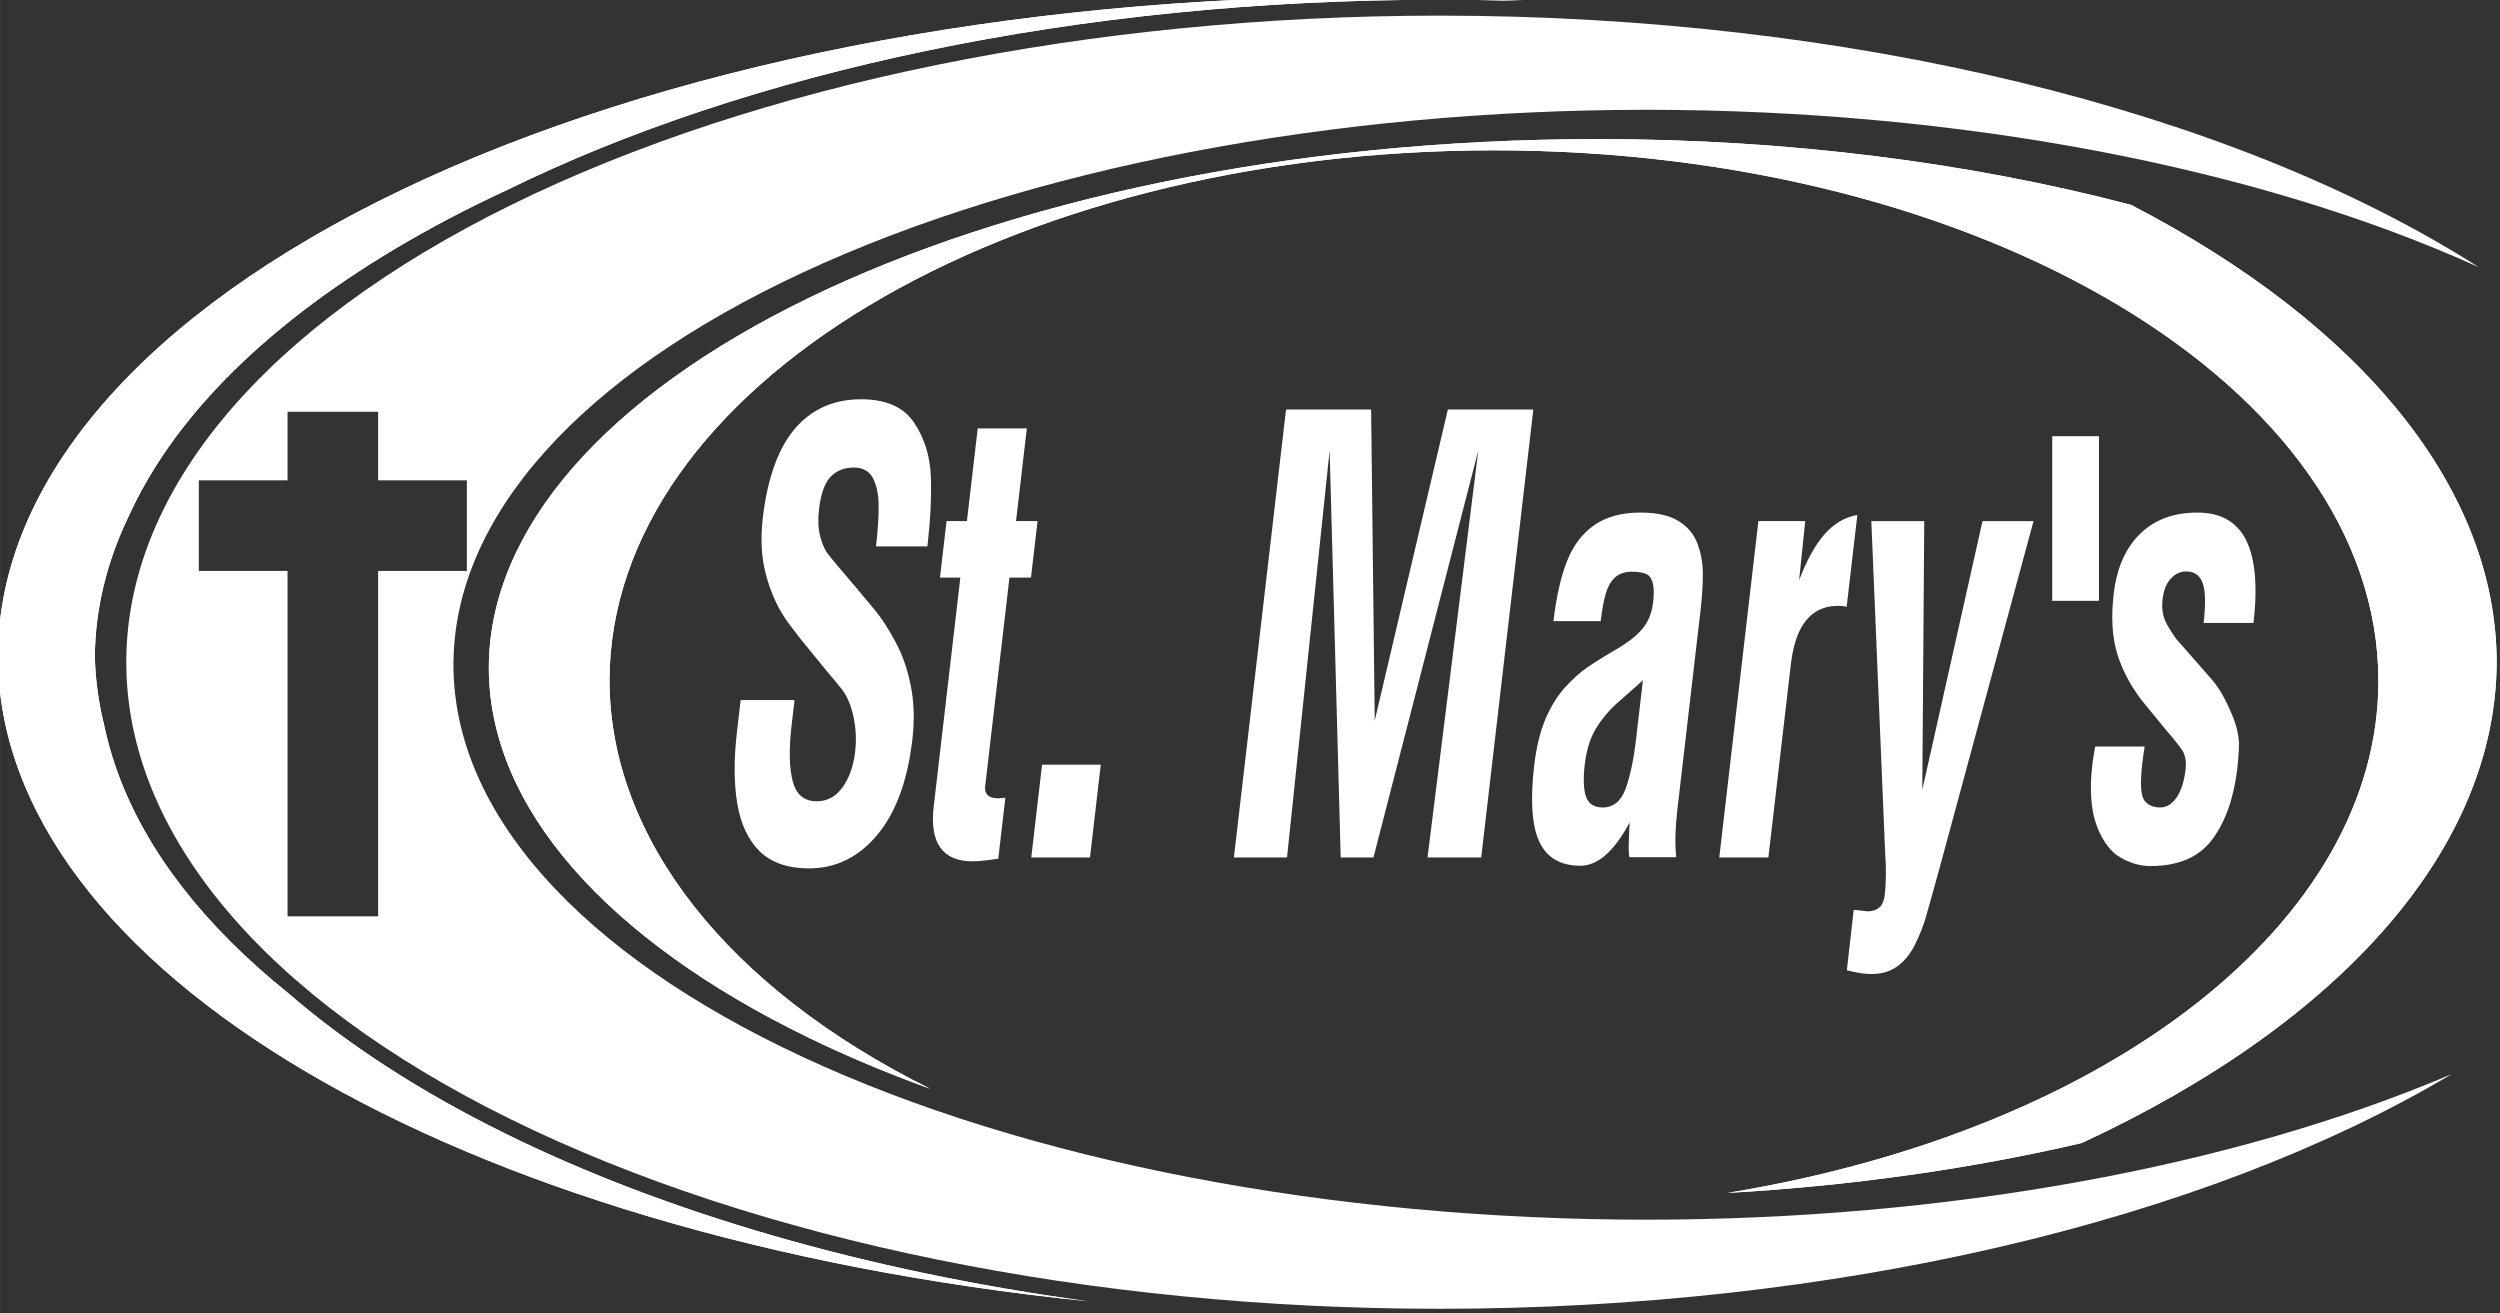 <?xml version="1.0" encoding="UTF-8" standalone="no"?>
<!-- Created with Inkscape (http://www.inkscape.org/) -->

<svg
   width="8.393in"
   height="4.408in"
   viewBox="0 0 213.19 111.97"
   version="1.1"
   id="svg8"
   xmlns="http://www.w3.org/2000/svg"
   xmlns:svg="http://www.w3.org/2000/svg"
   xmlns:rdf="http://www.w3.org/1999/02/22-rdf-syntax-ns#"
   xmlns:cc="http://creativecommons.org/ns#"
   xmlns:dc="http://purl.org/dc/elements/1.1/">
  <rect x="0" y="0" width="213.19" height="111.97" fill="#333333" stroke="none"/>
  <defs
     id="defs2" />
  <g
     id="layer1"
     transform="translate(13.991,-33.128)">
    <g
       style="fill:#ffffff;fill-opacity:1"
       transform="matrix(0.803,0,0,0.803,-385.027,-598.48)"
       id="g6027">
      <g
         style="fill:#ffffff;fill-opacity:1"
         id="g6025">
        <g
           style="fill:#ffffff;fill-opacity:1"
           id="g5996"
           transform="translate(-137.398,834.032)">
          <path
             id="path5994"
             d="m 752.367,-45.811 c -36.997,-2.6e-5 -72.479,7.234 -98.64,20.112 -26.161,12.877 -40.858,30.343 -40.858,48.555 1.6e-4,18.211 14.697,35.677 40.858,48.554 26.161,12.877 61.642,20.112 98.639,20.112 41.569,-0.011 80.962,-9.146 107.446,-24.917 -23.325,9.92 -53.781,15.431 -85.396,15.455 -33.63,2.6e-5 -65.883,-6.209 -89.663,-17.262 -23.78,-11.053 -37.139,-26.043 -37.139,-41.674 1.6e-4,-15.631 13.36,-30.621 37.14,-41.674 23.78,-11.053 56.032,-17.262 89.662,-17.262 32.984,0.022 64.651,6.018 88.281,16.714 C 836.306,-35.932 795.562,-45.796 752.367,-45.811 Z M 629.993,-3.747 h 9.622 v 7.283 h 9.422 v 9.622 h -9.422 v 36.682 h -9.622 V 13.158 h -9.421 V 3.536 h 9.421 z"
             style="fill:#ffffff;fill-opacity:1;stroke-width:0.273" />
        </g>
        <g
           style="fill:#ffffff;fill-opacity:1"
           id="g6002"
           transform="translate(-137.398,834.032)">
          <path
             id="path5998"
             d="m 745.685,-47.851 c -38.84,-2.7e-5 -76.089,7.386 -103.553,20.535 -27.464,13.148 -42.893,30.981 -42.893,49.575 0.085,33.034 48.326,61.558 115.801,68.47 -23.734,-3.225 -44.977,-9.451 -61.976,-17.841 -8.898,-4.392 -16.659,-9.394 -22.996,-14.887 -8.746,-7.024 -15.011,-14.916 -18.105,-23.409 -0.226,-0.619 -0.434,-1.24 -0.623,-1.861 -0.33,-1.077 -0.612,-2.164 -0.839,-3.259 -0.592,-2.395 -0.916,-4.802 -0.971,-7.213 0.039,-5.033 1.25,-10.048 3.613,-14.956 0.801,-1.757 1.739,-3.485 2.807,-5.184 0.053,-0.084 0.106,-0.169 0.16,-0.253 6.962,-10.921 19.317,-20.575 35.361,-28.298 0.595,-0.286 1.199,-0.568 1.804,-0.849 25.498,-12.534 60.477,-20.221 99.093,-20.221 2.967,0 5.922,0.05 8.862,0.142 -5.159,-0.296 -10.348,-0.46 -15.543,-0.492 z m 23.613,15.148 c -32.926,2.38e-4 -62.716,6.53 -84.059,16.926 -21.343,10.396 -33.869,24.42 -33.869,39.231 -8e-5,14.811 12.524,28.833 33.868,39.229 4.042,1.969 8.388,3.798 13,5.471 C 676.73,57.476 664.252,41.611 664.185,24.86 c -6e-5,-31.131 42.053,-56.368 93.928,-56.368 51.875,0 93.928,25.237 93.928,56.368 -0.007,25.396 -28.312,47.652 -69.128,54.357 13.119,-0.747 25.837,-2.552 37.633,-5.303 27.959,-12.994 43.977,-31.558 44.056,-51.059 -0.036,-18.227 -14.003,-35.699 -38.824,-48.566 -17.162,-4.518 -36.565,-6.977 -56.48,-6.991 z"
             style="fill:#ffffff;fill-opacity:1;stroke-width:0.273" />
          <path
             style="fill:#ffffff;fill-opacity:1;stroke-width:0.273"
             d="m 745.685,-47.851 c -38.84,-2.7e-5 -76.089,7.386 -103.553,20.535 -27.464,13.148 -42.893,30.981 -42.893,49.575 0.085,33.034 48.326,61.558 115.801,68.47 -23.734,-3.225 -44.977,-9.451 -61.976,-17.841 -8.898,-4.392 -16.659,-9.394 -22.996,-14.887 -8.746,-7.024 -15.011,-14.916 -18.105,-23.409 -0.226,-0.619 -0.434,-1.24 -0.623,-1.861 -0.33,-1.077 -0.612,-2.164 -0.839,-3.259 -0.592,-2.395 -0.916,-4.802 -0.971,-7.213 0.039,-5.033 1.25,-10.048 3.613,-14.956 0.801,-1.757 1.739,-3.485 2.807,-5.184 0.053,-0.084 0.106,-0.169 0.16,-0.253 6.962,-10.921 19.317,-20.575 35.361,-28.298 0.595,-0.286 1.199,-0.568 1.804,-0.849 25.498,-12.534 60.477,-20.221 99.093,-20.221 2.967,0 5.922,0.05 8.862,0.142 -5.159,-0.296 -10.348,-0.46 -15.543,-0.492 z m 23.613,15.148 c -32.926,2.38e-4 -62.716,6.53 -84.059,16.926 -21.343,10.396 -33.869,24.42 -33.869,39.231 -8e-5,14.811 12.524,28.833 33.868,39.229 4.042,1.969 8.388,3.798 13,5.471 C 676.73,57.476 664.252,41.611 664.185,24.86 c -6e-5,-31.131 42.053,-56.368 93.928,-56.368 51.875,0 93.928,25.237 93.928,56.368 -0.007,25.396 -28.312,47.652 -69.128,54.357 13.119,-0.747 25.837,-2.552 37.633,-5.303 27.959,-12.994 43.977,-31.558 44.056,-51.059 -0.036,-18.227 -14.003,-35.699 -38.824,-48.566 -17.162,-4.518 -36.565,-6.977 -56.48,-6.991 z"
             id="path6000" />
        </g>
        <g
           style="fill:#ffffff;fill-opacity:1;stroke:#0000ff;stroke-width:0;stroke-dasharray:none"
           transform="translate(239.474,686.348)"
           id="g6023">
          <path
             id="path6004"
             style="font-style:normal;font-weight:bold;font-size:51.483px;font-family:Helvetica-CondensedBold;-inkscape-font-specification:'Helvetica-CondensedBold Bold Italic';text-align:center;text-anchor:middle;fill:#ffffff;fill-opacity:1;stroke:#0000ff;stroke-width:0;stroke-dasharray:none"
             d="m 321.076,158.241 h -5.459 q 0.295,-2.532 0.279,-4.313 -0.011,-1.813 -0.608,-2.938 -0.597,-1.125 -2.012,-1.125 -1.557,0 -2.502,1 -0.925,1 -1.205,3.407 -0.193,1.657 0.097,2.813 0.29,1.156 0.756,1.844 0.226,0.313 1.327,1.625 1.121,1.313 1.778,2.094 0.657,0.781 1.988,2.375 1.081,1.313 2.158,3.344 1.102,2 1.625,4.626 0.544,2.625 0.176,5.782 -0.764,6.564 -3.746,10.127 -2.958,3.532 -7.245,3.532 -3.316,0 -5.191,-1.782 -1.851,-1.813 -2.403,-5.063 -0.552,-3.251 -0.035,-7.689 l 0.389,-3.344 h 5.722 l -0.313,2.688 q -0.44,3.782 0.118,5.939 0.561,2.125 2.543,2.125 1.698,0 2.763,-1.5 1.064,-1.5 1.326,-3.751 0.215,-1.844 -0.161,-3.657 -0.375,-1.813 -1.215,-2.938 -0.263,-0.344 -1.754,-2.125 -1.471,-1.782 -2.725,-3.344 -1.233,-1.563 -1.729,-2.344 -1.25,-1.938 -1.919,-4.532 -0.685,-2.625 -0.3,-5.939 0.469,-4.032 1.767,-6.845 1.318,-2.813 3.487,-4.251 2.193,-1.469 5.165,-1.469 4.003,0 5.653,2.5 1.67,2.5 1.774,5.782 0.107,3.251 -0.369,7.345 z" />
          <path
             id="path6006"
             style="font-style:normal;font-weight:bold;font-size:51.483px;font-family:Helvetica-CondensedBold;-inkscape-font-specification:'Helvetica-CondensedBold Bold Italic';text-align:center;text-anchor:middle;fill:#ffffff;fill-opacity:1;stroke:#0000ff;stroke-width:0;stroke-dasharray:none"
             d="m 329.354,184.933 -0.753,6.47 q -1.792,0.281 -2.722,0.281 -4.812,0 -4.132,-5.845 l 2.826,-24.285 h -2.163 l 0.698,-6.001 h 2.163 l 1.146,-9.845 h 5.216 l -1.146,9.845 h 2.285 l -0.698,6.001 h -2.285 l -2.593,22.285 q -0.034,1.156 1.402,1.156 0.266,-0.031 0.448,-0.031 0.186,-0.031 0.307,-0.031 z" />
          <path
             id="path6008"
             style="font-style:normal;font-weight:bold;font-size:51.483px;font-family:Helvetica-CondensedBold;-inkscape-font-specification:'Helvetica-CondensedBold Bold Italic';text-align:center;text-anchor:middle;fill:#ffffff;fill-opacity:1;stroke:#0000ff;stroke-width:0;stroke-dasharray:none"
             d="m 338.341,191.278 1.147,-9.858 h -6.236 l -1.147,9.858 z" />
          <path
             id="path6010"
             style="font-style:normal;font-weight:bold;font-size:51.483px;font-family:Helvetica-CondensedBold;-inkscape-font-specification:'Helvetica-CondensedBold Bold Italic';text-align:center;text-anchor:middle;fill:#ffffff;fill-opacity:1;stroke:#0000ff;stroke-width:0;stroke-dasharray:none"
             d="m 359.266,191.278 h -5.641 l 5.535,-47.571 h 9.038 l 0.382,33.037 7.766,-33.037 h 9.078 l -5.535,47.571 h -5.702 l 5.394,-43.226 -11.136,43.226 h -3.478 l -1.177,-43.226 z" />
          <path
             id="path6012"
             style="font-style:normal;font-weight:bold;font-size:51.483px;font-family:Helvetica-CondensedBold;-inkscape-font-specification:'Helvetica-CondensedBold Bold Italic';text-align:center;text-anchor:middle;fill:#ffffff;fill-opacity:1;stroke:#0000ff;stroke-width:0;stroke-dasharray:none"
             d="m 400.597,191.246 h -4.974 q -0.1,-0.531 -0.059,-1.75 0.041,-1.219 0.084,-1.938 -2.455,4.595 -5.225,4.595 -3.174,0 -4.372,-2.563 -1.178,-2.563 -0.538,-8.064 0.335,-2.876 1.178,-4.907 0.863,-2.032 2.071,-3.376 1.208,-1.344 2.438,-2.188 1.23,-0.844 3.638,-2.25 1.572,-1 2.339,-2.032 0.791,-1.063 0.969,-2.594 0.269,-2.313 -0.551,-2.907 -0.526,-0.344 -1.679,-0.344 -1.132,0 -1.808,0.594 -0.655,0.594 -0.989,1.719 -0.333,1.125 -0.544,2.938 h -5.014 q 0.447,-3.844 1.426,-6.345 1.002,-2.532 2.894,-3.844 1.915,-1.344 4.928,-1.344 2.588,0 4.039,0.906 1.472,0.906 2.021,2.438 0.57,1.532 0.555,3.219 0.006,1.688 -0.256,3.938 l -2.466,21.191 q -0.32,2.75 -0.106,4.907 z m -3.536,-18.785 q -1.575,1.375 -2.862,2.532 -1.267,1.156 -2.169,2.657 -0.882,1.5 -1.144,3.751 -0.262,2.25 0.129,3.407 0.391,1.156 1.786,1.156 1.678,0 2.413,-1.969 0.738,-2 1.12,-5.282 z" />
          <path
             id="path6014"
             style="font-style:normal;font-weight:bold;font-size:51.483px;font-family:Helvetica-CondensedBold;-inkscape-font-specification:'Helvetica-CondensedBold Bold Italic';text-align:center;text-anchor:middle;fill:#ffffff;fill-opacity:1;stroke:#0000ff;stroke-width:0;stroke-dasharray:none"
             d="m 414.3,155.553 -0.65,6.282 q 1.196,-3.157 2.666,-4.845 1.474,-1.719 3.519,-2.094 l -1.135,9.752 q -0.414,-0.094 -0.899,-0.094 -1.638,0 -2.73,0.875 -1.801,1.406 -2.278,5.157 l -2.408,20.691 h -5.216 l 4.157,-35.725 z" />
          <path
             id="path6016"
             style="font-style:normal;font-weight:bold;font-size:51.483px;font-family:Helvetica-CondensedBold;-inkscape-font-specification:'Helvetica-CondensedBold Bold Italic';text-align:center;text-anchor:middle;fill:#ffffff;fill-opacity:1;stroke:#0000ff;stroke-width:0;stroke-dasharray:none"
             d="m 421.318,155.553 h 5.621 l -0.207,28.536 6.394,-28.536 h 5.419 l -9.819,36.256 q -1.301,4.751 -1.665,5.97 -0.368,1.25 -1.109,2.75 -0.741,1.5 -1.887,2.313 -1.126,0.813 -2.743,0.813 -1.072,0 -2.601,-0.406 l 0.725,-6.407 q 0.542,0.031 0.96,0.094 0.438,0.062 0.478,0.062 1.658,0 1.854,-1.688 0.236,-2.032 0.046,-4.563 z" />
          <path
             id="path6019"
             style="font-style:normal;font-weight:bold;font-size:51.483px;font-family:Helvetica-CondensedBold;-inkscape-font-specification:'Helvetica-CondensedBold Bold Italic';text-align:center;text-anchor:middle;fill:#ffffff;fill-opacity:1;stroke:#0000ff;stroke-width:0;stroke-dasharray:none"
             d="m 445.09,179.494 h 5.257 q -0.113,0.625 -0.248,1.782 -0.36,3.094 0.192,3.907 0.556,0.781 1.709,0.781 0.991,0 1.717,-1.031 0.75,-1.063 0.983,-3.063 0.109,-1.281 -0.357,-1.969 -0.446,-0.688 -1.8,-2.25 l -2.531,-3.094 q -1.806,-2.375 -2.596,-4.97 -0.786,-2.625 -0.361,-6.282 0.48,-4.126 2.784,-6.376 2.287,-2.282 6.129,-2.282 3.457,0 4.975,2.594 1.68,2.938 0.96,9.127 h -5.297 q 0.349,-3.001 -0.095,-4.219 -0.441,-1.25 -1.755,-1.25 -0.95,0 -1.648,0.781 -0.694,0.75 -0.861,2.188 -0.149,1.281 0.297,2.313 0.221,0.531 1.12,1.844 l 3.891,4.438 q 1.047,1.25 1.953,3.376 0.929,2.094 0.854,3.782 -0.083,1.407 -0.166,2.125 -0.553,4.751 -2.639,7.564 -2.094,2.876 -6.602,2.876 -1.617,0 -3.17,-0.906 -1.556,-0.875 -2.506,-3.313 -0.959,-2.532 -0.49,-6.564 0.058,-0.5 0.175,-1.156 0.117,-0.656 0.128,-0.75 z" />
          <rect
             y="146.537"
             x="440.531"
             height="17.481"
             width="4.961"
             id="rect6021"
             style="fill:#ffffff;fill-opacity:1;stroke:#0000ff;stroke-width:0;stroke-dasharray:none" />
        </g>
      </g>
    </g>
  </g>
</svg>
